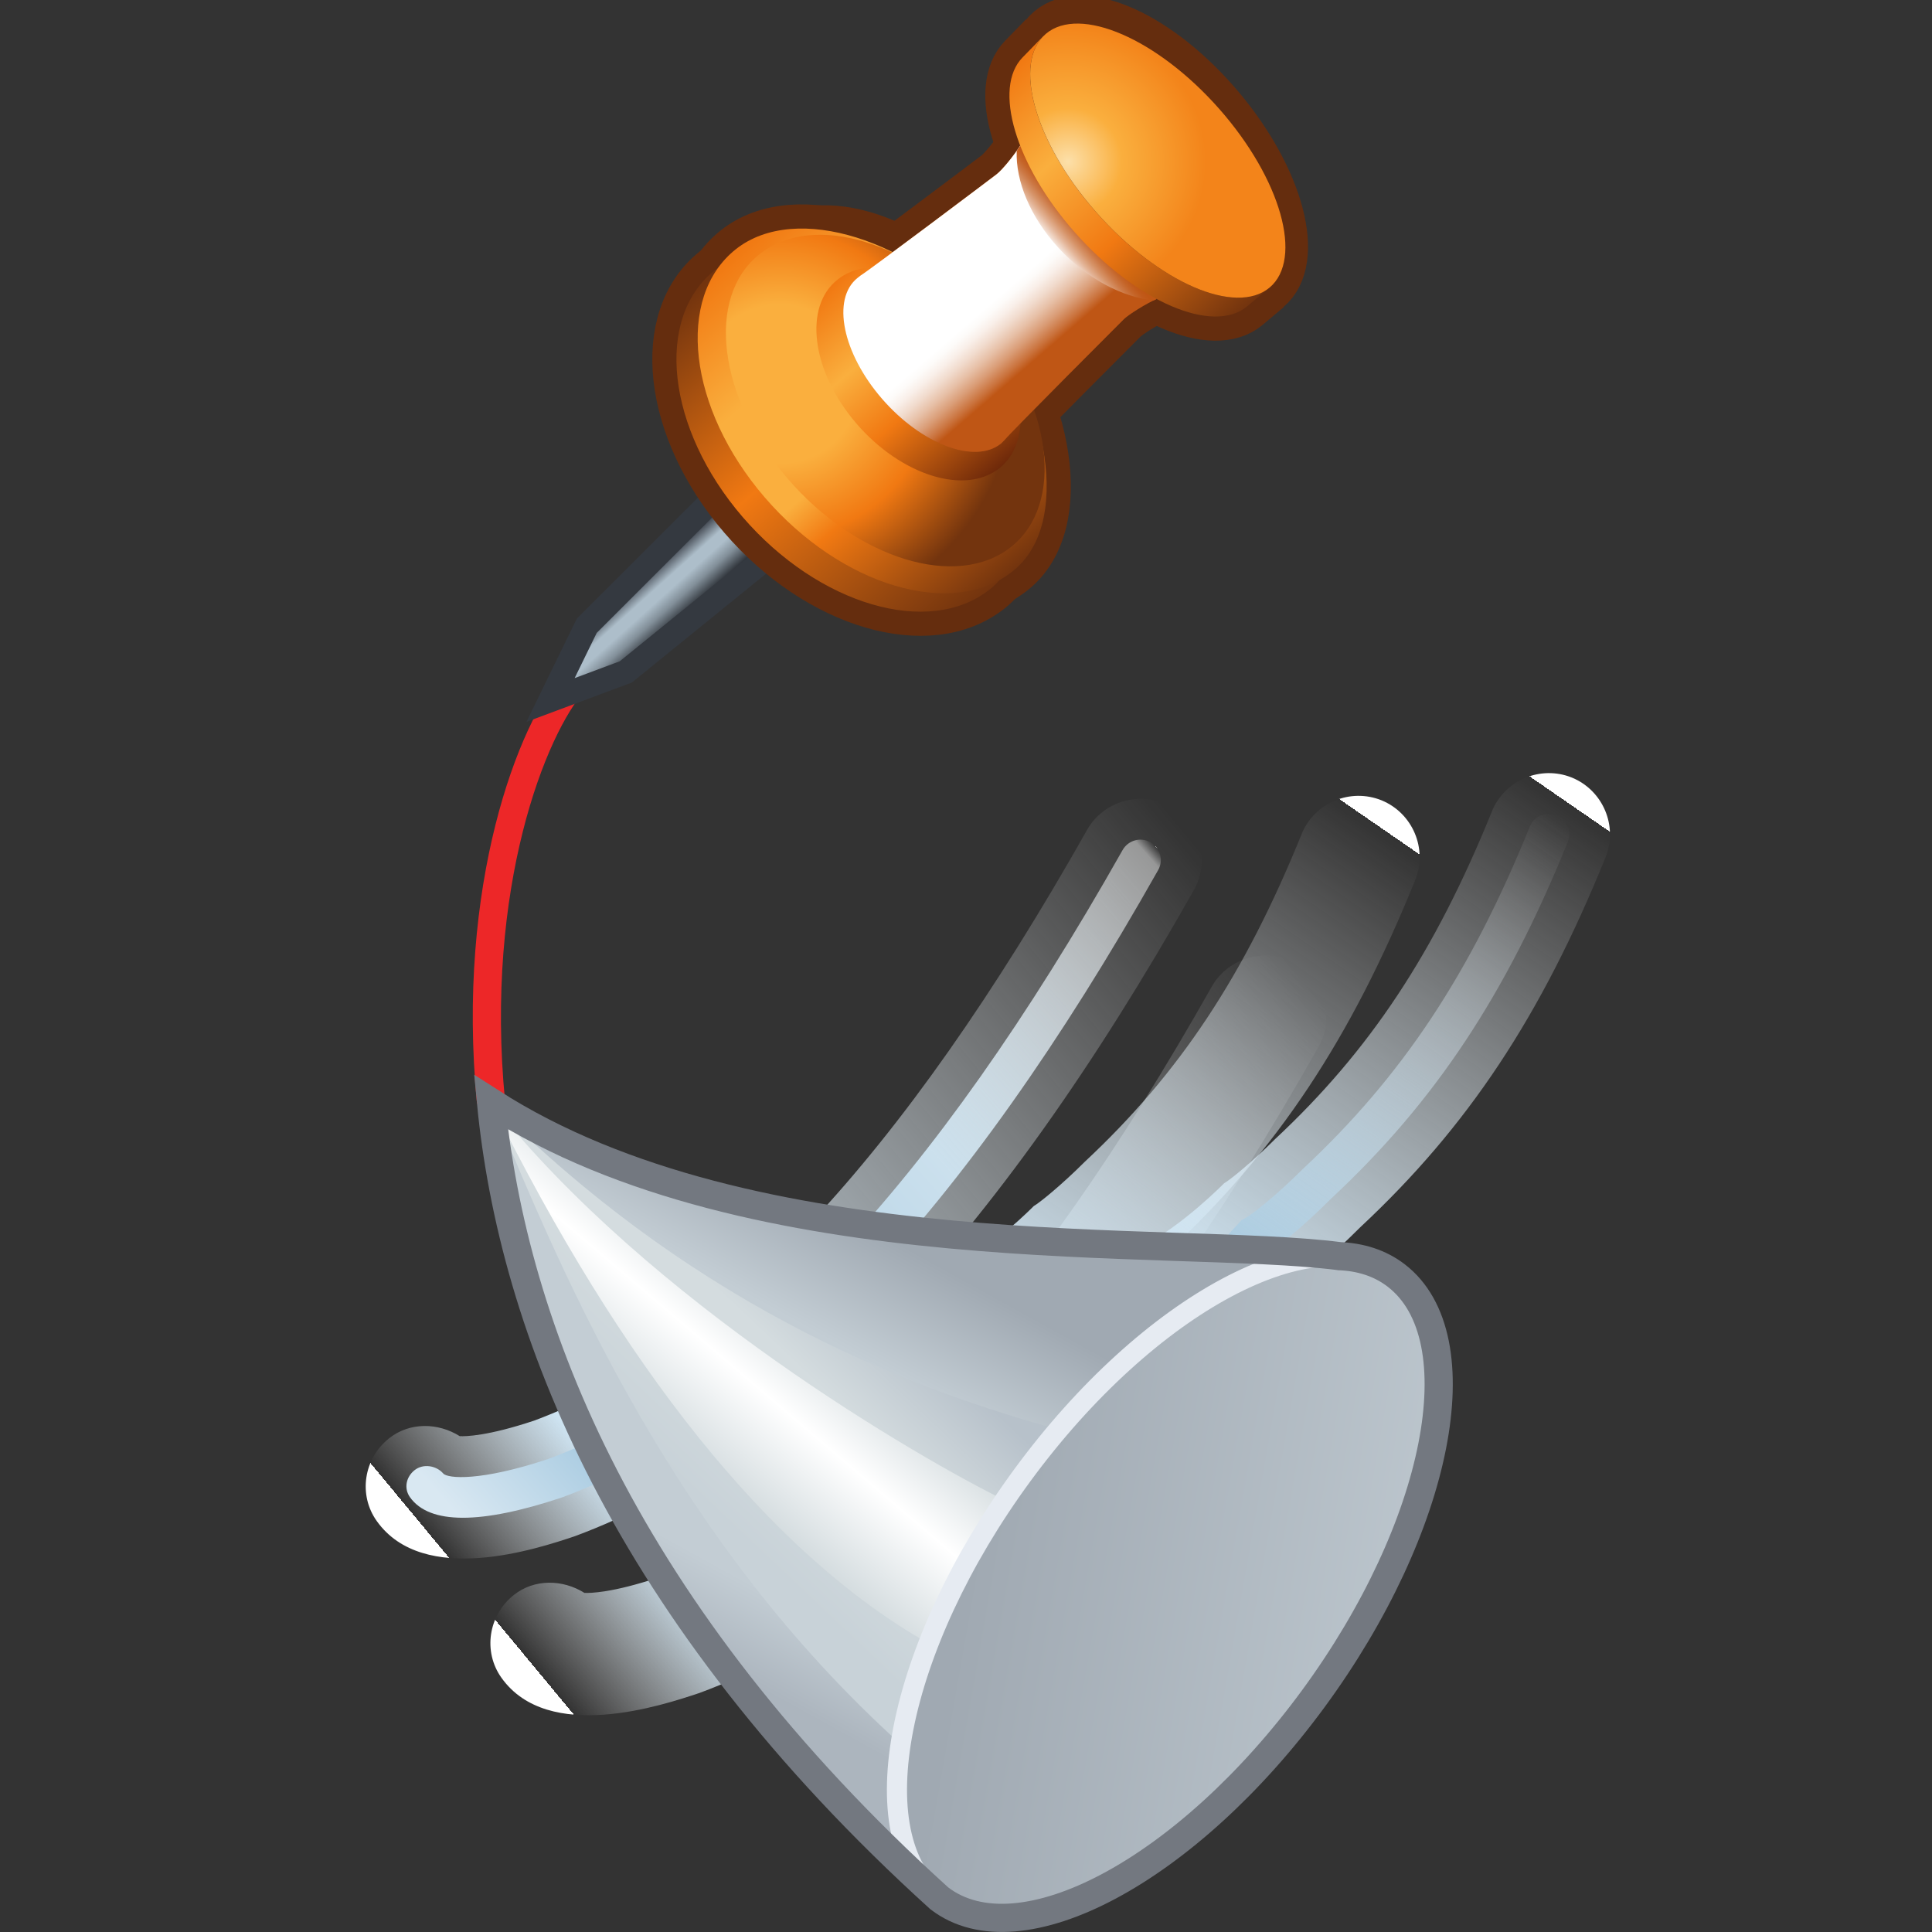 <?xml version="1.0" encoding="UTF-8" standalone="no"?>
<!-- Created with Inkscape (http://www.inkscape.org/) -->
<svg
   xmlns:i="http://ns.adobe.com/AdobeIllustrator/10.0/"
   xmlns:a="http://ns.adobe.com/AdobeSVGViewerExtensions/3.0/"
   xmlns:dc="http://purl.org/dc/elements/1.1/"
   xmlns:cc="http://web.resource.org/cc/"
   xmlns:rdf="http://www.w3.org/1999/02/22-rdf-syntax-ns#"
   xmlns:svg="http://www.w3.org/2000/svg"
   xmlns="http://www.w3.org/2000/svg"
   xmlns:xlink="http://www.w3.org/1999/xlink"
   xmlns:sodipodi="http://sodipodi.sourceforge.net/DTD/sodipodi-0.dtd"
   xmlns:inkscape="http://www.inkscape.org/namespaces/inkscape"
   width="48px"
   height="48px"
   id="svg8247"
   sodipodi:version="0.32"
   inkscape:version="0.45.1"
   sodipodi:docbase="C:\dev\src\houdini\support\icons\DOP"
   sodipodi:docname="rbdpinconstraint.svg"
   inkscape:output_extension="org.inkscape.output.svg.inkscape">
  <rect width="100%" height="100%" fill="#333333" stroke="none"/>
  <defs
     id="defs8249">
    <linearGradient
       y2="212.129"
       x2="36.023"
       y1="224.166"
       x1="27.577"
       gradientUnits="userSpaceOnUse"
       id="XMLID_119_">
      <stop
         id="stop6200"
         style="stop-color:#A0C6DE"
         offset="0" />
      <stop
         id="stop6202"
         style="stop-color:#ffffff;stop-opacity:0;"
         offset="1" />
      <a:midPointStop
         style="stop-color:#A0C6DE"
         offset="0" />
      <a:midPointStop
         style="stop-color:#A0C6DE"
         offset="0.5" />
      <a:midPointStop
         style="stop-color:#FFFFFF"
         offset="1" />
    </linearGradient>
    <linearGradient
       y2="211.616"
       x2="35.937"
       y1="223.883"
       x1="27.481"
       gradientUnits="userSpaceOnUse"
       id="XMLID_118_">
      <stop
         id="stop6189"
         style="stop-color:#CEE4F2"
         offset="0" />
      <stop
         id="stop6195"
         style="stop-color:#ffffff;stop-opacity:0;"
         offset="1" />
      <a:midPointStop
         style="stop-color:#CEE4F2"
         offset="0" />
      <a:midPointStop
         style="stop-color:#CEE4F2"
         offset="0.418" />
      <a:midPointStop
         style="stop-color:#FFFFFF"
         offset="1" />
    </linearGradient>
    <linearGradient
       y2="212.172"
       x2="31.279"
       y1="224.44"
       x1="22.823"
       gradientUnits="userSpaceOnUse"
       id="XMLID_117_">
      <stop
         id="stop6178"
         style="stop-color:#CEE4F2"
         offset="0" />
      <stop
         id="stop6184"
         style="stop-color:#ffffff;stop-opacity:0;"
         offset="1" />
      <a:midPointStop
         style="stop-color:#CEE4F2"
         offset="0" />
      <a:midPointStop
         style="stop-color:#CEE4F2"
         offset="0.418" />
      <a:midPointStop
         style="stop-color:#FFFFFF"
         offset="1" />
    </linearGradient>
    <linearGradient
       y2="213.778"
       x2="26.854"
       y1="229.807"
       x1="8.739"
       gradientUnits="userSpaceOnUse"
       id="XMLID_116_">
      <stop
         id="stop6161"
         style="stop-color:#D9E8F2"
         offset="0.022" />
      <stop
         id="stop6163"
         style="stop-color:#A0C6DE"
         offset="0.197" />
      <stop
         id="stop6165"
         style="stop-color:#ACCDE2"
         offset="0.35" />
      <stop
         id="stop6167"
         style="stop-color:#CBE0ED"
         offset="0.625" />
      <stop
         id="stop6169"
         style="stop-color:#fdfefe;stop-opacity:0.469;"
         offset="0.988" />
      <stop
         id="stop6171"
         style="stop-color:#ffffff;stop-opacity:0;"
         offset="1" />
      <a:midPointStop
         style="stop-color:#D9E8F2"
         offset="0.022" />
      <a:midPointStop
         style="stop-color:#D9E8F2"
         offset="0.5" />
      <a:midPointStop
         style="stop-color:#A0C6DE"
         offset="0.197" />
      <a:midPointStop
         style="stop-color:#A0C6DE"
         offset="0.578" />
      <a:midPointStop
         style="stop-color:#FFFFFF"
         offset="1" />
    </linearGradient>
    <linearGradient
       y2="233.465"
       x2="11.254"
       y1="217.268"
       x1="30.777"
       gradientUnits="userSpaceOnUse"
       id="XMLID_115_">
      <stop
         id="stop6152"
         style="stop-color:#ffffff;stop-opacity:0;"
         offset="0.006" />
      <stop
         id="stop6154"
         style="stop-color:#CEE4F2"
         offset="0.832" />
      <stop
         id="stop6156"
         style="stop-color:#ffffff;stop-opacity:0;"
         offset="1" />
      <a:midPointStop
         style="stop-color:#FFFFFF"
         offset="0.006" />
      <a:midPointStop
         style="stop-color:#FFFFFF"
         offset="0.5" />
      <a:midPointStop
         style="stop-color:#CEE4F2"
         offset="0.832" />
      <a:midPointStop
         style="stop-color:#CEE4F2"
         offset="0.5" />
      <a:midPointStop
         style="stop-color:#FFFFFF"
         offset="1" />
    </linearGradient>
    <linearGradient
       y2="229.63"
       x2="8.203"
       y1="213.433"
       x1="27.726"
       gradientUnits="userSpaceOnUse"
       id="XMLID_114_">
      <stop
         id="stop6143"
         style="stop-color:#ffffff;stop-opacity:0;"
         offset="0.006" />
      <stop
         id="stop6145"
         style="stop-color:#CEE4F2"
         offset="0.832" />
      <stop
         id="stop6147"
         style="stop-color:#ffffff;stop-opacity:0;"
         offset="1" />
      <a:midPointStop
         style="stop-color:#FFFFFF"
         offset="0.006" />
      <a:midPointStop
         style="stop-color:#FFFFFF"
         offset="0.5" />
      <a:midPointStop
         style="stop-color:#CEE4F2"
         offset="0.832" />
      <a:midPointStop
         style="stop-color:#CEE4F2"
         offset="0.5" />
      <a:midPointStop
         style="stop-color:#FFFFFF"
         offset="1" />
    </linearGradient>
    <radialGradient
       gradientUnits="userSpaceOnUse"
       gradientTransform="translate(104.198,0)"
       fy="195.997"
       fx="-80.391"
       r="3.379"
       cy="195.997"
       cx="-80.391"
       id="XMLID_129_">
      <stop
         id="stop6348"
         style="stop-color:#FCDFA8"
         offset="0.006" />
      <stop
         id="stop6350"
         style="stop-color:#FAAF3E"
         offset="0.388" />
      <stop
         id="stop6352"
         style="stop-color:#F3841A"
         offset="1" />
      <a:midPointStop
         style="stop-color:#FCDFA8"
         offset="0.006" />
      <a:midPointStop
         style="stop-color:#FCDFA8"
         offset="0.5" />
      <a:midPointStop
         style="stop-color:#FAAF3E"
         offset="0.388" />
      <a:midPointStop
         style="stop-color:#FAAF3E"
         offset="0.5" />
      <a:midPointStop
         style="stop-color:#F3841A"
         offset="1" />
    </radialGradient>
    <linearGradient
       gradientTransform="translate(104.198,0)"
       y2="199.923"
       x2="-76.426"
       y1="193.838"
       x1="-81.97"
       gradientUnits="userSpaceOnUse"
       id="XMLID_128_">
      <stop
         id="stop6337"
         style="stop-color:#F17912"
         offset="0.006" />
      <stop
         id="stop6339"
         style="stop-color:#FAAF3E"
         offset="0.292" />
      <stop
         id="stop6341"
         style="stop-color:#F17912"
         offset="0.59" />
      <stop
         id="stop6343"
         style="stop-color:#73340E"
         offset="1" />
      <a:midPointStop
         style="stop-color:#F17912"
         offset="0.006" />
      <a:midPointStop
         style="stop-color:#F17912"
         offset="0.5" />
      <a:midPointStop
         style="stop-color:#FAAF3E"
         offset="0.292" />
      <a:midPointStop
         style="stop-color:#FAAF3E"
         offset="0.5" />
      <a:midPointStop
         style="stop-color:#F17912"
         offset="0.59" />
      <a:midPointStop
         style="stop-color:#F17912"
         offset="0.5" />
      <a:midPointStop
         style="stop-color:#73340E"
         offset="1" />
    </linearGradient>
    <linearGradient
       gradientTransform="translate(104.198,0)"
       y2="197.516"
       x2="-79.931"
       y1="198.169"
       x1="-80.706"
       gradientUnits="userSpaceOnUse"
       id="XMLID_127_">
      <stop
         id="stop6318"
         style="stop-color:#FFFFFF"
         offset="0.006" />
      <stop
         id="stop6320"
         style="stop-color:#F2DDD0"
         offset="0.132" />
      <stop
         id="stop6322"
         style="stop-color:#E3B497"
         offset="0.302" />
      <stop
         id="stop6324"
         style="stop-color:#D69368"
         offset="0.468" />
      <stop
         id="stop6326"
         style="stop-color:#CC7844"
         offset="0.624" />
      <stop
         id="stop6328"
         style="stop-color:#C56529"
         offset="0.769" />
      <stop
         id="stop6330"
         style="stop-color:#C15A1A"
         offset="0.898" />
      <stop
         id="stop6332"
         style="stop-color:#BF5614"
         offset="1" />
      <a:midPointStop
         style="stop-color:#FFFFFF"
         offset="0.006" />
      <a:midPointStop
         style="stop-color:#FFFFFF"
         offset="0.345" />
      <a:midPointStop
         style="stop-color:#BF5614"
         offset="1" />
    </linearGradient>
    <linearGradient
       gradientTransform="translate(104.198,0)"
       y2="200.925"
       x2="-81.284"
       y1="197.85"
       x1="-83.942"
       gradientUnits="userSpaceOnUse"
       id="XMLID_126_">
      <stop
         id="stop6297"
         style="stop-color:#FFFFFF"
         offset="0.006" />
      <stop
         id="stop6299"
         style="stop-color:#FFFFFF"
         offset="0.567" />
      <stop
         id="stop6301"
         style="stop-color:#FDFBF9"
         offset="0.611" />
      <stop
         id="stop6303"
         style="stop-color:#F9EFE9"
         offset="0.667" />
      <stop
         id="stop6305"
         style="stop-color:#F1DBCD"
         offset="0.732" />
      <stop
         id="stop6307"
         style="stop-color:#E7C0A7"
         offset="0.802" />
      <stop
         id="stop6309"
         style="stop-color:#DA9D77"
         offset="0.876" />
      <stop
         id="stop6311"
         style="stop-color:#CA723C"
         offset="0.954" />
      <stop
         id="stop6313"
         style="stop-color:#BF5615"
         offset="1" />
      <a:midPointStop
         style="stop-color:#FFFFFF"
         offset="0.006" />
      <a:midPointStop
         style="stop-color:#FFFFFF"
         offset="0.345" />
      <a:midPointStop
         style="stop-color:#FFFFFF"
         offset="0.567" />
      <a:midPointStop
         style="stop-color:#FFFFFF"
         offset="0.649" />
      <a:midPointStop
         style="stop-color:#BF5615"
         offset="1" />
    </linearGradient>
    <linearGradient
       gradientTransform="translate(104.198,0)"
       y2="201.44"
       x2="-80.827"
       y1="197.894"
       x1="-83.942"
       gradientUnits="userSpaceOnUse"
       id="XMLID_125_">
      <stop
         id="stop6282"
         style="stop-color:#F17912"
         offset="0.006" />
      <stop
         id="stop6284"
         style="stop-color:#F27E16"
         offset="0.023" />
      <stop
         id="stop6286"
         style="stop-color:#F78D22"
         offset="0.098" />
      <stop
         id="stop6288"
         style="stop-color:#F99326"
         offset="0.157" />
      <stop
         id="stop6290"
         style="stop-color:#C46317"
         offset="0.674" />
      <stop
         id="stop6292"
         style="stop-color:#994511"
         offset="1" />
      <a:midPointStop
         style="stop-color:#F17912"
         offset="0.006" />
      <a:midPointStop
         style="stop-color:#F17912"
         offset="0.345" />
      <a:midPointStop
         style="stop-color:#F99326"
         offset="0.157" />
      <a:midPointStop
         style="stop-color:#F99326"
         offset="0.5" />
      <a:midPointStop
         style="stop-color:#C46317"
         offset="0.674" />
      <a:midPointStop
         style="stop-color:#C46317"
         offset="0.5" />
      <a:midPointStop
         style="stop-color:#994511"
         offset="1" />
    </linearGradient>
    <linearGradient
       gradientTransform="translate(104.198,0)"
       y2="203.501"
       x2="-82.069"
       y1="198.883"
       x1="-86.032"
       gradientUnits="userSpaceOnUse"
       id="XMLID_124_">
      <stop
         id="stop6271"
         style="stop-color:#F17912"
         offset="0.006" />
      <stop
         id="stop6273"
         style="stop-color:#FAAF3E"
         offset="0.315" />
      <stop
         id="stop6275"
         style="stop-color:#F17912"
         offset="0.59" />
      <stop
         id="stop6277"
         style="stop-color:#6E290A"
         offset="1" />
      <a:midPointStop
         style="stop-color:#F17912"
         offset="0.006" />
      <a:midPointStop
         style="stop-color:#F17912"
         offset="0.5" />
      <a:midPointStop
         style="stop-color:#FAAF3E"
         offset="0.315" />
      <a:midPointStop
         style="stop-color:#FAAF3E"
         offset="0.5" />
      <a:midPointStop
         style="stop-color:#F17912"
         offset="0.59" />
      <a:midPointStop
         style="stop-color:#F17912"
         offset="0.5" />
      <a:midPointStop
         style="stop-color:#6E290A"
         offset="1" />
    </linearGradient>
    <radialGradient
       gradientUnits="userSpaceOnUse"
       gradientTransform="translate(104.198,0)"
       fy="201.439"
       fx="-87.444"
       r="5.756"
       cy="201.439"
       cx="-87.444"
       id="XMLID_123_">
      <stop
         id="stop6260"
         style="stop-color:#FAAF3E"
         offset="0.006" />
      <stop
         id="stop6262"
         style="stop-color:#FAAF3E"
         offset="0.337" />
      <stop
         id="stop6264"
         style="stop-color:#F17912"
         offset="0.652" />
      <stop
         id="stop6266"
         style="stop-color:#73340E"
         offset="1" />
      <a:midPointStop
         style="stop-color:#FAAF3E"
         offset="0.006" />
      <a:midPointStop
         style="stop-color:#FAAF3E"
         offset="0.5" />
      <a:midPointStop
         style="stop-color:#FAAF3E"
         offset="0.337" />
      <a:midPointStop
         style="stop-color:#FAAF3E"
         offset="0.5" />
      <a:midPointStop
         style="stop-color:#F17912"
         offset="0.652" />
      <a:midPointStop
         style="stop-color:#F17912"
         offset="0.5" />
      <a:midPointStop
         style="stop-color:#73340E"
         offset="1" />
    </radialGradient>
    <linearGradient
       gradientTransform="translate(104.198,0)"
       y2="206.023"
       x2="-81.743"
       y1="198.141"
       x1="-88.525"
       gradientUnits="userSpaceOnUse"
       id="XMLID_122_">
      <stop
         id="stop6247"
         style="stop-color:#F17912"
         offset="0.006" />
      <stop
         id="stop6249"
         style="stop-color:#FAAF3E"
         offset="0.292" />
      <stop
         id="stop6251"
         style="stop-color:#FAAF3E"
         offset="0.545" />
      <stop
         id="stop6253"
         style="stop-color:#F17912"
         offset="0.652" />
      <stop
         id="stop6255"
         style="stop-color:#73340E"
         offset="1" />
      <a:midPointStop
         style="stop-color:#F17912"
         offset="0.006" />
      <a:midPointStop
         style="stop-color:#F17912"
         offset="0.5" />
      <a:midPointStop
         style="stop-color:#FAAF3E"
         offset="0.292" />
      <a:midPointStop
         style="stop-color:#FAAF3E"
         offset="0.5" />
      <a:midPointStop
         style="stop-color:#FAAF3E"
         offset="0.545" />
      <a:midPointStop
         style="stop-color:#FAAF3E"
         offset="0.5" />
      <a:midPointStop
         style="stop-color:#F17912"
         offset="0.652" />
      <a:midPointStop
         style="stop-color:#F17912"
         offset="0.5" />
      <a:midPointStop
         style="stop-color:#73340E"
         offset="1" />
    </linearGradient>
    <linearGradient
       gradientTransform="translate(104.198,0)"
       y2="206.471"
       x2="-82.307"
       y1="198.653"
       x1="-89.038"
       gradientUnits="userSpaceOnUse"
       id="XMLID_121_">
      <stop
         id="stop6238"
         style="stop-color:#73340E"
         offset="0.006" />
      <stop
         id="stop6240"
         style="stop-color:#F17912"
         offset="0.461" />
      <stop
         id="stop6242"
         style="stop-color:#73340E"
         offset="1" />
      <a:midPointStop
         style="stop-color:#73340E"
         offset="0.006" />
      <a:midPointStop
         style="stop-color:#73340E"
         offset="0.5" />
      <a:midPointStop
         style="stop-color:#F17912"
         offset="0.461" />
      <a:midPointStop
         style="stop-color:#F17912"
         offset="0.5" />
      <a:midPointStop
         style="stop-color:#73340E"
         offset="1" />
    </linearGradient>
    <linearGradient
       gradientTransform="translate(104.198,0)"
       y2="207.221"
       x2="-89.894"
       y1="206.2"
       x1="-90.812"
       gradientUnits="userSpaceOnUse"
       id="XMLID_120_">
      <stop
         id="stop6213"
         style="stop-color:#3E434C"
         offset="0.006" />
      <stop
         id="stop6215"
         style="stop-color:#ADBECA"
         offset="0.298" />
      <stop
         id="stop6217"
         style="stop-color:#ADBECA"
         offset="0.477" />
      <stop
         id="stop6219"
         style="stop-color:#828F99"
         offset="0.702" />
      <stop
         id="stop6221"
         style="stop-color:#292D33"
         offset="1" />
      <a:midPointStop
         style="stop-color:#3E434C"
         offset="0.006" />
      <a:midPointStop
         style="stop-color:#3E434C"
         offset="0.5" />
      <a:midPointStop
         style="stop-color:#ADBECA"
         offset="0.298" />
      <a:midPointStop
         style="stop-color:#ADBECA"
         offset="0.5" />
      <a:midPointStop
         style="stop-color:#ADBECA"
         offset="0.477" />
      <a:midPointStop
         style="stop-color:#ADBECA"
         offset="0.5" />
      <a:midPointStop
         style="stop-color:#828F99"
         offset="0.702" />
      <a:midPointStop
         style="stop-color:#828F99"
         offset="0.5" />
      <a:midPointStop
         style="stop-color:#292D33"
         offset="1" />
    </linearGradient>
    <linearGradient
       y2="222.257"
       x2="19.276"
       y1="232.114"
       x1="13.829"
       gradientUnits="userSpaceOnUse"
       id="XMLID_130_"
       gradientTransform="matrix(1.015,0,0,1.015,2.37,-194.921)">
      <stop
         id="stop6357"
         style="stop-color:#ACB5BE"
         offset="0.006" />
      <stop
         id="stop6359"
         style="stop-color:#C3CDD4"
         offset="0.197" />
      <stop
         id="stop6361"
         style="stop-color:#C3CDD4"
         offset="0.742" />
      <stop
         id="stop6363"
         style="stop-color:#A0A9B2"
         offset="1" />
      <a:midPointStop
         style="stop-color:#ACB5BE"
         offset="0.006" />
      <a:midPointStop
         style="stop-color:#ACB5BE"
         offset="0.5" />
      <a:midPointStop
         style="stop-color:#C3CDD4"
         offset="0.197" />
      <a:midPointStop
         style="stop-color:#C3CDD4"
         offset="0.5" />
      <a:midPointStop
         style="stop-color:#C3CDD4"
         offset="0.742" />
      <a:midPointStop
         style="stop-color:#C3CDD4"
         offset="0.5" />
      <a:midPointStop
         style="stop-color:#A0A9B2"
         offset="1" />
    </linearGradient>
    <linearGradient
       y2="223.023"
       x2="18.283"
       y1="227.773"
       x1="13.783"
       gradientUnits="userSpaceOnUse"
       id="XMLID_131_"
       gradientTransform="matrix(1.015,0,0,1.015,2.37,-194.921)">
      <stop
         id="stop6368"
         style="stop-color:#C8D2D8"
         offset="0" />
      <stop
         id="stop6370"
         style="stop-color:#D4DCDF"
         offset="0.421" />
      <stop
         id="stop6372"
         style="stop-color:#D4DCDF"
         offset="0.612" />
      <stop
         id="stop6374"
         style="stop-color:#B7C1CA"
         offset="1" />
      <a:midPointStop
         style="stop-color:#C8D2D8"
         offset="0" />
      <a:midPointStop
         style="stop-color:#C8D2D8"
         offset="0.5" />
      <a:midPointStop
         style="stop-color:#D4DCDF"
         offset="0.421" />
      <a:midPointStop
         style="stop-color:#D4DCDF"
         offset="0.5" />
      <a:midPointStop
         style="stop-color:#D4DCDF"
         offset="0.612" />
      <a:midPointStop
         style="stop-color:#D4DCDF"
         offset="0.5" />
      <a:midPointStop
         style="stop-color:#B7C1CA"
         offset="1" />
    </linearGradient>
    <linearGradient
       y2="223.65"
       x2="16.677"
       y1="227.025"
       x1="13.802"
       gradientUnits="userSpaceOnUse"
       id="XMLID_132_"
       gradientTransform="matrix(1.015,0,0,1.015,2.37,-194.921)">
      <stop
         id="stop6379"
         style="stop-color:#D4DCDF"
         offset="0" />
      <stop
         id="stop6381"
         style="stop-color:#FFFFFF"
         offset="0.528" />
      <stop
         id="stop6383"
         style="stop-color:#D4DCDF"
         offset="1" />
      <a:midPointStop
         style="stop-color:#D4DCDF"
         offset="0" />
      <a:midPointStop
         style="stop-color:#D4DCDF"
         offset="0.5" />
      <a:midPointStop
         style="stop-color:#FFFFFF"
         offset="0.528" />
      <a:midPointStop
         style="stop-color:#FFFFFF"
         offset="0.5" />
      <a:midPointStop
         style="stop-color:#D4DCDF"
         offset="1" />
    </linearGradient>
    <linearGradient
       y2="229.982"
       x2="21.48"
       y1="232.355"
       x1="35.002"
       gradientUnits="userSpaceOnUse"
       id="XMLID_133_"
       gradientTransform="matrix(1.015,0,0,1.015,2.37,-194.921)">
      <stop
         id="stop6388"
         style="stop-color:#C3CDD4"
         offset="0" />
      <stop
         id="stop6390"
         style="stop-color:#A0A9B2"
         offset="1" />
      <a:midPointStop
         style="stop-color:#C3CDD4"
         offset="0" />
      <a:midPointStop
         style="stop-color:#C3CDD4"
         offset="0.5" />
      <a:midPointStop
         style="stop-color:#A0A9B2"
         offset="1" />
    </linearGradient>
    <linearGradient
       inkscape:collect="always"
       xlink:href="#XMLID_117_"
       id="linearGradient55219"
       gradientUnits="userSpaceOnUse"
       x1="22.823"
       y1="224.44"
       x2="31.279"
       y2="212.172" />
    <linearGradient
       inkscape:collect="always"
       xlink:href="#XMLID_118_"
       id="linearGradient55221"
       gradientUnits="userSpaceOnUse"
       x1="27.481"
       y1="223.883"
       x2="35.937"
       y2="211.616" />
    <linearGradient
       inkscape:collect="always"
       xlink:href="#XMLID_119_"
       id="linearGradient55223"
       gradientUnits="userSpaceOnUse"
       x1="27.577"
       y1="224.166"
       x2="36.023"
       y2="212.129" />
    <linearGradient
       y2="212.172"
       x2="31.279"
       y1="224.44"
       x1="22.823"
       gradientUnits="userSpaceOnUse"
       id="linearGradient8397">
      <stop
         id="stop8399"
         style="stop-color:#CEE4F2"
         offset="0" />
      <stop
         id="stop8401"
         style="stop-color:#D7E9F4"
         offset="0.139" />
      <stop
         id="stop8403"
         style="stop-color:#F4F9FC"
         offset="0.688" />
      <stop
         id="stop8405"
         style="stop-color:#FFFFFF"
         offset="1" />
      <a:midPointStop
         style="stop-color:#CEE4F2"
         offset="0" />
      <a:midPointStop
         style="stop-color:#CEE4F2"
         offset="0.418" />
      <a:midPointStop
         style="stop-color:#FFFFFF"
         offset="1" />
    </linearGradient>
    <linearGradient
       y2="211.616"
       x2="35.937"
       y1="223.883"
       x1="27.481"
       gradientUnits="userSpaceOnUse"
       id="linearGradient8408">
      <stop
         id="stop8410"
         style="stop-color:#CEE4F2"
         offset="0" />
      <stop
         id="stop8412"
         style="stop-color:#D7E9F4"
         offset="0.139" />
      <stop
         id="stop8414"
         style="stop-color:#F4F9FC"
         offset="0.688" />
      <stop
         id="stop8416"
         style="stop-color:#FFFFFF"
         offset="1" />
      <a:midPointStop
         style="stop-color:#CEE4F2"
         offset="0" />
      <a:midPointStop
         style="stop-color:#CEE4F2"
         offset="0.418" />
      <a:midPointStop
         style="stop-color:#FFFFFF"
         offset="1" />
    </linearGradient>
    <linearGradient
       y2="212.129"
       x2="36.023"
       y1="224.166"
       x1="27.577"
       gradientUnits="userSpaceOnUse"
       id="linearGradient8419">
      <stop
         id="stop8421"
         style="stop-color:#A0C6DE"
         offset="0" />
      <stop
         id="stop8423"
         style="stop-color:#FFFFFF"
         offset="1" />
      <a:midPointStop
         style="stop-color:#A0C6DE"
         offset="0" />
      <a:midPointStop
         style="stop-color:#A0C6DE"
         offset="0.5" />
      <a:midPointStop
         style="stop-color:#FFFFFF"
         offset="1" />
    </linearGradient>
    <linearGradient
       inkscape:collect="always"
       xlink:href="#XMLID_119_"
       id="linearGradient55239"
       gradientUnits="userSpaceOnUse"
       x1="27.577"
       y1="224.166"
       x2="36.023"
       y2="212.129"
       gradientTransform="matrix(1.015,0,0,1.015,2.37,-194.921)" />
    <linearGradient
       inkscape:collect="always"
       xlink:href="#XMLID_118_"
       id="linearGradient55242"
       gradientUnits="userSpaceOnUse"
       x1="27.481"
       y1="223.883"
       x2="35.937"
       y2="211.616"
       gradientTransform="matrix(1.015,0,0,1.015,2.37,-194.921)" />
    <linearGradient
       inkscape:collect="always"
       xlink:href="#XMLID_117_"
       id="linearGradient55245"
       gradientUnits="userSpaceOnUse"
       x1="22.823"
       y1="224.44"
       x2="31.279"
       y2="212.172"
       gradientTransform="matrix(1.015,0,0,1.015,2.37,-194.921)" />
    <linearGradient
       inkscape:collect="always"
       xlink:href="#XMLID_114_"
       id="linearGradient55247"
       gradientUnits="userSpaceOnUse"
       x1="27.726"
       y1="213.433"
       x2="8.203"
       y2="229.63" />
    <linearGradient
       inkscape:collect="always"
       xlink:href="#XMLID_115_"
       id="linearGradient55249"
       gradientUnits="userSpaceOnUse"
       x1="30.777"
       y1="217.268"
       x2="11.254"
       y2="233.465" />
    <linearGradient
       inkscape:collect="always"
       xlink:href="#XMLID_116_"
       id="linearGradient55251"
       gradientUnits="userSpaceOnUse"
       x1="8.739"
       y1="229.807"
       x2="26.854"
       y2="213.778" />
    <linearGradient
       y2="229.63"
       x2="8.203"
       y1="213.433"
       x1="27.726"
       gradientUnits="userSpaceOnUse"
       id="linearGradient8363">
      <stop
         id="stop8365"
         style="stop-color:#FFFFFF"
         offset="0.006" />
      <stop
         id="stop8367"
         style="stop-color:#CEE4F2"
         offset="0.832" />
      <stop
         id="stop8369"
         style="stop-color:#FFFFFF"
         offset="1" />
      <a:midPointStop
         style="stop-color:#FFFFFF"
         offset="0.006" />
      <a:midPointStop
         style="stop-color:#FFFFFF"
         offset="0.5" />
      <a:midPointStop
         style="stop-color:#CEE4F2"
         offset="0.832" />
      <a:midPointStop
         style="stop-color:#CEE4F2"
         offset="0.5" />
      <a:midPointStop
         style="stop-color:#FFFFFF"
         offset="1" />
    </linearGradient>
    <linearGradient
       y2="233.465"
       x2="11.254"
       y1="217.268"
       x1="30.777"
       gradientUnits="userSpaceOnUse"
       id="linearGradient8372">
      <stop
         id="stop8374"
         style="stop-color:#FFFFFF"
         offset="0.006" />
      <stop
         id="stop8376"
         style="stop-color:#CEE4F2"
         offset="0.832" />
      <stop
         id="stop8378"
         style="stop-color:#FFFFFF"
         offset="1" />
      <a:midPointStop
         style="stop-color:#FFFFFF"
         offset="0.006" />
      <a:midPointStop
         style="stop-color:#FFFFFF"
         offset="0.5" />
      <a:midPointStop
         style="stop-color:#CEE4F2"
         offset="0.832" />
      <a:midPointStop
         style="stop-color:#CEE4F2"
         offset="0.5" />
      <a:midPointStop
         style="stop-color:#FFFFFF"
         offset="1" />
    </linearGradient>
    <linearGradient
       y2="213.778"
       x2="26.854"
       y1="229.807"
       x1="8.739"
       gradientUnits="userSpaceOnUse"
       id="linearGradient8381">
      <stop
         id="stop8383"
         style="stop-color:#D9E8F2"
         offset="0.022" />
      <stop
         id="stop8385"
         style="stop-color:#A0C6DE"
         offset="0.197" />
      <stop
         id="stop8387"
         style="stop-color:#ACCDE2"
         offset="0.35" />
      <stop
         id="stop8389"
         style="stop-color:#CBE0ED"
         offset="0.625" />
      <stop
         id="stop8391"
         style="stop-color:#FDFEFE"
         offset="0.988" />
      <stop
         id="stop8393"
         style="stop-color:#FFFFFF"
         offset="1" />
      <a:midPointStop
         style="stop-color:#D9E8F2"
         offset="0.022" />
      <a:midPointStop
         style="stop-color:#D9E8F2"
         offset="0.5" />
      <a:midPointStop
         style="stop-color:#A0C6DE"
         offset="0.197" />
      <a:midPointStop
         style="stop-color:#A0C6DE"
         offset="0.578" />
      <a:midPointStop
         style="stop-color:#FFFFFF"
         offset="1" />
    </linearGradient>
    <linearGradient
       inkscape:collect="always"
       xlink:href="#XMLID_116_"
       id="linearGradient55269"
       gradientUnits="userSpaceOnUse"
       x1="8.739"
       y1="229.807"
       x2="26.854"
       y2="213.778"
       gradientTransform="matrix(1.015,0,0,1.015,2.37,-194.921)" />
    <linearGradient
       inkscape:collect="always"
       xlink:href="#XMLID_115_"
       id="linearGradient55272"
       gradientUnits="userSpaceOnUse"
       x1="30.777"
       y1="217.268"
       x2="11.254"
       y2="233.465"
       gradientTransform="matrix(1.015,0,0,1.015,2.37,-194.921)" />
    <linearGradient
       inkscape:collect="always"
       xlink:href="#XMLID_114_"
       id="linearGradient55275"
       gradientUnits="userSpaceOnUse"
       x1="27.726"
       y1="213.433"
       x2="8.203"
       y2="229.63"
       gradientTransform="matrix(1.015,0,0,1.015,2.37,-194.921)" />
  </defs>
  <sodipodi:namedview
     id="base"
     pagecolor="#ffffff"
     bordercolor="#666666"
     borderopacity="1.0"
     inkscape:pageopacity="0.0"
     inkscape:pageshadow="2"
     inkscape:zoom="14"
     inkscape:cx="24"
     inkscape:cy="24"
     inkscape:current-layer="layer1"
     showgrid="true"
     inkscape:grid-bbox="true"
     inkscape:document-units="px"
     inkscape:window-width="1337"
     inkscape:window-height="1074"
     inkscape:window-x="293"
     inkscape:window-y="6" />
  <g
     id="layer1"
     inkscape:label="Layer 1"
     inkscape:groupmode="layer">
    <path
       style="fill:url(#linearGradient55275)"
       id="path6149"
       d="M 27.009,20.616 L 27.007,20.621 C 22.406,28.771 17.913,33.571 13.27,35.295 C 12.112,35.681 11.566,35.688 11.422,35.681 C 10.884,35.344 10.18,35.328 9.67,35.732 C 9.032,36.237 8.897,37.142 9.362,37.792 C 10.524,39.421 13.352,38.478 14.281,38.167 C 19.67,36.166 24.689,30.92 29.659,22.118 C 30.069,21.39 29.812,20.46 29.085,20.045 C 28.354,19.631 27.425,19.889 27.009,20.616 z "
       i:knockout="Off" />
    <path
       style="fill:url(#linearGradient55272)"
       id="path6158"
       d="M 30.107,24.51 L 30.105,24.514 C 25.504,32.664 21.011,37.465 16.368,39.189 C 15.211,39.575 14.664,39.581 14.52,39.575 C 13.982,39.238 13.278,39.221 12.768,39.625 C 12.13,40.13 11.995,41.037 12.46,41.686 C 13.622,43.314 16.45,42.371 17.379,42.061 C 22.768,40.06 27.787,34.814 32.757,26.01 C 33.167,25.284 32.91,24.354 32.183,23.938 C 31.453,23.526 30.524,23.782 30.107,24.51 z "
       i:knockout="Off" />
    <path
       style="fill:url(#linearGradient55269)"
       id="path6173"
       d="M 27.89,21.12 C 23.166,29.487 18.499,34.435 13.622,36.247 C 11.931,36.811 11.12,36.733 11.013,36.609 C 10.835,36.406 10.512,36.358 10.3,36.526 C 10.088,36.694 10.029,36.98 10.187,37.2 C 10.671,37.876 11.94,37.878 13.961,37.204 C 19.087,35.299 23.928,30.202 28.774,21.617 C 28.913,21.373 28.825,21.064 28.582,20.925 C 28.338,20.789 28.029,20.875 27.89,21.12 z "
       i:knockout="Off" />
    <path
       style="fill:url(#linearGradient55245)"
       id="path6186"
       d="M 32.34,20.718 L 32.339,20.722 C 30.916,24.234 29.304,26.667 26.953,28.862 C 26.356,29.458 25.823,29.885 25.685,29.963 C 25.685,29.963 24.63,31.036 23.661,31.515 C 23.716,31.505 25.996,32.903 25.996,32.903 C 26.684,32.968 27.438,32.683 29.068,31.053 C 31.731,28.569 33.561,25.814 35.16,21.866 C 35.474,21.09 35.098,20.202 34.325,19.884 C 33.546,19.569 32.658,19.944 32.34,20.718 z "
       i:knockout="Off" />
    <path
       style="fill:url(#linearGradient55242)"
       id="path6197"
       d="M 37.068,20.153 L 37.067,20.157 C 35.645,23.669 34.033,26.103 31.682,28.298 C 31.085,28.894 30.551,29.32 30.413,29.398 C 30.413,29.398 29.358,30.472 28.39,30.951 C 28.444,30.941 30.725,32.339 30.725,32.339 C 31.413,32.404 32.167,32.118 33.797,30.489 C 36.46,28.004 38.29,25.25 39.889,21.301 C 40.203,20.526 39.827,19.637 39.054,19.319 C 38.275,19.005 37.387,19.379 37.068,20.153 z "
       i:knockout="Off" />
    <path
       style="fill:url(#linearGradient55239)"
       id="path6204"
       d="M 38.008,20.537 C 36.526,24.194 34.841,26.736 32.373,29.039 C 31.75,29.662 31.032,30.255 30.826,30.321 C 30.904,30.298 30.258,30.843 30.375,31.019 C 30.483,31.182 31.373,30.895 31.272,31.063 C 31.172,31.232 31.019,31.347 30.824,31.327 C 30.997,31.345 31.459,31.391 33.08,29.771 C 35.65,27.374 37.409,24.722 38.95,20.921 C 39.056,20.66 38.931,20.364 38.671,20.259 C 38.409,20.153 38.113,20.278 38.008,20.537 z "
       i:knockout="Off" />
    <path
       style="fill:none;stroke:#ed2728;stroke-width:0.7"
       id="path6206"
       d="M 14.281,16.91 C 13.219,18.088 11.682,22.032 12.199,27.386"
       i:knockout="Off" />
    <g
       transform="matrix(1.015,0,0,1.015,2.37,-194.921)"
       id="g6208">
      <polyline
         style="fill:none;stroke:#343940;stroke-width:1.182"
         id="polyline6210"
         points="16.433,205.309 12.835,208.227         11.731,208.639 12.271,207.532 15.516,204.288 "
         i:knockout="Off" />
      <linearGradient
         gradientTransform="translate(104.198,0)"
         y2="207.221"
         x2="-89.894"
         y1="206.2"
         x1="-90.812"
         gradientUnits="userSpaceOnUse"
         id="linearGradient8429">
        <stop
           id="stop8431"
           style="stop-color:#3E434C"
           offset="0.006" />
        <stop
           id="stop8433"
           style="stop-color:#ADBECA"
           offset="0.298" />
        <stop
           id="stop8435"
           style="stop-color:#ADBECA"
           offset="0.477" />
        <stop
           id="stop8437"
           style="stop-color:#828F99"
           offset="0.702" />
        <stop
           id="stop8439"
           style="stop-color:#292D33"
           offset="1" />
        <a:midPointStop
           style="stop-color:#3E434C"
           offset="0.006" />
        <a:midPointStop
           style="stop-color:#3E434C"
           offset="0.5" />
        <a:midPointStop
           style="stop-color:#ADBECA"
           offset="0.298" />
        <a:midPointStop
           style="stop-color:#ADBECA"
           offset="0.5" />
        <a:midPointStop
           style="stop-color:#ADBECA"
           offset="0.477" />
        <a:midPointStop
           style="stop-color:#ADBECA"
           offset="0.5" />
        <a:midPointStop
           style="stop-color:#828F99"
           offset="0.702" />
        <a:midPointStop
           style="stop-color:#828F99"
           offset="0.5" />
        <a:midPointStop
           style="stop-color:#292D33"
           offset="1" />
      </linearGradient>
      <polyline
         style="fill:url(#XMLID_120_)"
         id="polyline6223"
         points="16.433,205.309 12.835,208.227 11.731,208.639 12.271,207.532         15.516,204.288 "
         i:knockout="Off" />
      <path
         style="fill:none;stroke:#652d0e;stroke-width:1.182"
         id="path6225"
         d="M 21.21,200.431 C 22.719,202.199 23.373,205.293 21.89,206.469 C 20.408,207.645 17.7,206.852 15.842,204.694 C 13.985,202.535 13.68,199.833 15.163,198.655 C 16.645,197.477 19.514,198.444 21.21,200.431 z "
         i:knockout="Off" />
      <path
         style="fill:none;stroke:#652d0e;stroke-width:1.182"
         id="path6227"
         d="M 21.749,199.952 C 23.27,201.732 23.938,204.845 22.455,206.022 C 20.973,207.199 18.253,206.388 16.382,204.213 C 14.51,202.037 14.194,199.318 15.676,198.141 C 17.159,196.965 20.04,197.948 21.749,199.952 z "
         i:knockout="Off" />
      <ellipse
         style="fill:none;stroke:#652d0e;stroke-width:1.182"
         sodipodi:ry="4.723"
         sodipodi:rx="3.059"
         sodipodi:cy="201.84599"
         sodipodi:cx="19.334999"
         id="ellipse6229"
         ry="4.723"
         rx="3.059"
         cy="201.846"
         cx="19.335"
         transform="matrix(0.783,-0.622,0.622,0.783,-121.325,55.796)"
         i:knockout="Off" />
      <path
         style="fill:none;stroke:#652d0e;stroke-width:1.182"
         id="path6231"
         d="M 22.167,202.897 C 21.529,203.411 20.225,202.92 19.255,201.803 C 18.285,200.684 18.016,199.358 18.654,198.844 L 18.726,198.787 C 18.94,198.66 21.941,196.398 22.059,196.307 C 22.201,196.198 22.495,195.834 22.637,195.606 L 25.975,199.358 C 25.73,199.466 25.304,199.727 25.174,199.852 C 25.067,199.959 22.411,202.616 22.255,202.809 L 22.167,202.897 z "
         i:knockout="Off" />
      <path
         style="fill:none;stroke:#652d0e;stroke-width:1.182"
         id="path6233"
         d="M 28.194,199.538 L 28.702,199.11 C 27.851,199.751 25.988,198.926 24.499,197.238 C 23.032,195.573 22.469,193.678 23.198,192.93 L 22.696,193.445 C 21.964,194.19 22.516,196.073 23.974,197.725 C 25.474,199.426 27.363,200.236 28.194,199.538 z "
         i:knockout="Off" />
      <ellipse
         style="fill:none;stroke:#652d0e;stroke-width:1.182"
         sodipodi:ry="4.1409998"
         sodipodi:rx="1.966"
         sodipodi:cy="195.972"
         sodipodi:cx="26.004"
         id="ellipse6235"
         ry="4.141"
         rx="1.966"
         cy="195.972"
         cx="26.004"
         transform="matrix(0.765,-0.644,0.644,0.765,-120.07,62.767)"
         i:knockout="Off" />
      <linearGradient
         gradientTransform="translate(104.198,0)"
         y2="206.471"
         x2="-82.307"
         y1="198.653"
         x1="-89.038"
         gradientUnits="userSpaceOnUse"
         id="linearGradient8448">
        <stop
           id="stop8450"
           style="stop-color:#73340E"
           offset="0.006" />
        <stop
           id="stop8452"
           style="stop-color:#F17912"
           offset="0.461" />
        <stop
           id="stop8454"
           style="stop-color:#73340E"
           offset="1" />
        <a:midPointStop
           style="stop-color:#73340E"
           offset="0.006" />
        <a:midPointStop
           style="stop-color:#73340E"
           offset="0.5" />
        <a:midPointStop
           style="stop-color:#F17912"
           offset="0.461" />
        <a:midPointStop
           style="stop-color:#F17912"
           offset="0.5" />
        <a:midPointStop
           style="stop-color:#73340E"
           offset="1" />
      </linearGradient>
      <path
         style="fill:url(#XMLID_121_)"
         id="path6244"
         d="M 21.209,200.431 C 22.718,202.199 23.372,205.293 21.89,206.469 C 20.408,207.645 17.7,206.852 15.842,204.694 C 13.985,202.535 13.68,199.833 15.161,198.655 C 16.645,197.477 19.513,198.444 21.209,200.431 z "
         i:knockout="Off" />
      <linearGradient
         gradientTransform="translate(104.198,0)"
         y2="206.023"
         x2="-81.743"
         y1="198.141"
         x1="-88.525"
         gradientUnits="userSpaceOnUse"
         id="linearGradient8457">
        <stop
           id="stop8459"
           style="stop-color:#F17912"
           offset="0.006" />
        <stop
           id="stop8461"
           style="stop-color:#FAAF3E"
           offset="0.292" />
        <stop
           id="stop8463"
           style="stop-color:#FAAF3E"
           offset="0.545" />
        <stop
           id="stop8465"
           style="stop-color:#F17912"
           offset="0.652" />
        <stop
           id="stop8467"
           style="stop-color:#73340E"
           offset="1" />
        <a:midPointStop
           style="stop-color:#F17912"
           offset="0.006" />
        <a:midPointStop
           style="stop-color:#F17912"
           offset="0.5" />
        <a:midPointStop
           style="stop-color:#FAAF3E"
           offset="0.292" />
        <a:midPointStop
           style="stop-color:#FAAF3E"
           offset="0.5" />
        <a:midPointStop
           style="stop-color:#FAAF3E"
           offset="0.545" />
        <a:midPointStop
           style="stop-color:#FAAF3E"
           offset="0.5" />
        <a:midPointStop
           style="stop-color:#F17912"
           offset="0.652" />
        <a:midPointStop
           style="stop-color:#F17912"
           offset="0.5" />
        <a:midPointStop
           style="stop-color:#73340E"
           offset="1" />
      </linearGradient>
      <path
         style="fill:url(#XMLID_122_)"
         id="path6257"
         d="M 21.749,199.952 C 23.27,201.732 23.937,204.845 22.455,206.022 C 20.973,207.199 18.253,206.388 16.382,204.213 C 14.51,202.037 14.194,199.318 15.676,198.141 C 17.159,196.965 20.04,197.948 21.749,199.952 z "
         i:knockout="Off" />
      <radialGradient
         gradientUnits="userSpaceOnUse"
         gradientTransform="translate(104.198,0)"
         fy="201.439"
         fx="-87.444"
         r="5.756"
         cy="201.439"
         cx="-87.444"
         id="radialGradient8470">
        <stop
           id="stop8472"
           style="stop-color:#FAAF3E"
           offset="0.006" />
        <stop
           id="stop8474"
           style="stop-color:#FAAF3E"
           offset="0.337" />
        <stop
           id="stop8476"
           style="stop-color:#F17912"
           offset="0.652" />
        <stop
           id="stop8478"
           style="stop-color:#73340E"
           offset="1" />
        <a:midPointStop
           style="stop-color:#FAAF3E"
           offset="0.006" />
        <a:midPointStop
           style="stop-color:#FAAF3E"
           offset="0.5" />
        <a:midPointStop
           style="stop-color:#FAAF3E"
           offset="0.337" />
        <a:midPointStop
           style="stop-color:#FAAF3E"
           offset="0.5" />
        <a:midPointStop
           style="stop-color:#F17912"
           offset="0.652" />
        <a:midPointStop
           style="stop-color:#F17912"
           offset="0.5" />
        <a:midPointStop
           style="stop-color:#73340E"
           offset="1" />
      </radialGradient>
      <path
         style="fill:url(#XMLID_123_)"
         id="path6268"
         d="M 21.73,199.944 C 23.43,201.923 23.736,204.378 22.412,205.429 C 21.089,206.479 18.638,205.728 16.938,203.748 C 15.238,201.769 14.933,199.312 16.255,198.263 C 17.58,197.211 20.03,197.963 21.73,199.944 z "
         i:knockout="Off" />
      <linearGradient
         gradientTransform="translate(104.198,0)"
         y2="203.501"
         x2="-82.069"
         y1="198.883"
         x1="-86.032"
         gradientUnits="userSpaceOnUse"
         id="linearGradient8481">
        <stop
           id="stop8483"
           style="stop-color:#F17912"
           offset="0.006" />
        <stop
           id="stop8485"
           style="stop-color:#FAAF3E"
           offset="0.315" />
        <stop
           id="stop8487"
           style="stop-color:#F17912"
           offset="0.59" />
        <stop
           id="stop8489"
           style="stop-color:#6E290A"
           offset="1" />
        <a:midPointStop
           style="stop-color:#F17912"
           offset="0.006" />
        <a:midPointStop
           style="stop-color:#F17912"
           offset="0.5" />
        <a:midPointStop
           style="stop-color:#FAAF3E"
           offset="0.315" />
        <a:midPointStop
           style="stop-color:#FAAF3E"
           offset="0.5" />
        <a:midPointStop
           style="stop-color:#F17912"
           offset="0.59" />
        <a:midPointStop
           style="stop-color:#F17912"
           offset="0.5" />
        <a:midPointStop
           style="stop-color:#6E290A"
           offset="1" />
      </linearGradient>
      <path
         style="fill:url(#XMLID_124_)"
         id="path6279"
         d="M 21.671,199.981 C 22.765,201.256 22.969,202.833 22.128,203.501 C 21.286,204.169 19.718,203.677 18.624,202.403 C 17.53,201.128 17.325,199.551 18.167,198.883 C 19.009,198.213 20.578,198.708 21.671,199.981 z "
         i:knockout="Off" />
      <linearGradient
         gradientTransform="translate(104.198,0)"
         y2="201.44"
         x2="-80.827"
         y1="197.894"
         x1="-83.942"
         gradientUnits="userSpaceOnUse"
         id="linearGradient8492">
        <stop
           id="stop8494"
           style="stop-color:#F17912"
           offset="0.006" />
        <stop
           id="stop8496"
           style="stop-color:#F27E16"
           offset="0.023" />
        <stop
           id="stop8498"
           style="stop-color:#F78D22"
           offset="0.098" />
        <stop
           id="stop8500"
           style="stop-color:#F99326"
           offset="0.157" />
        <stop
           id="stop8502"
           style="stop-color:#C46317"
           offset="0.674" />
        <stop
           id="stop8504"
           style="stop-color:#994511"
           offset="1" />
        <a:midPointStop
           style="stop-color:#F17912"
           offset="0.006" />
        <a:midPointStop
           style="stop-color:#F17912"
           offset="0.345" />
        <a:midPointStop
           style="stop-color:#F99326"
           offset="0.157" />
        <a:midPointStop
           style="stop-color:#F99326"
           offset="0.5" />
        <a:midPointStop
           style="stop-color:#C46317"
           offset="0.674" />
        <a:midPointStop
           style="stop-color:#C46317"
           offset="0.5" />
        <a:midPointStop
           style="stop-color:#994511"
           offset="1" />
      </linearGradient>
      <path
         style="fill:url(#XMLID_125_)"
         id="path6294"
         d="M 22.167,202.897 C 21.529,203.411 20.225,202.92 19.255,201.803 C 18.285,200.684 18.016,199.358 18.654,198.844 L 18.726,198.787 C 18.939,198.66 21.941,196.398 22.059,196.307 C 22.201,196.198 22.495,195.834 22.636,195.606 L 25.975,199.358 C 25.729,199.466 25.304,199.727 25.174,199.852 C 25.067,199.959 22.411,202.616 22.255,202.809 L 22.167,202.897 z "
         i:knockout="Off" />
      <linearGradient
         gradientTransform="translate(104.198,0)"
         y2="200.925"
         x2="-81.284"
         y1="197.85"
         x1="-83.942"
         gradientUnits="userSpaceOnUse"
         id="linearGradient8507">
        <stop
           id="stop8509"
           style="stop-color:#FFFFFF"
           offset="0.006" />
        <stop
           id="stop8511"
           style="stop-color:#FFFFFF"
           offset="0.567" />
        <stop
           id="stop8513"
           style="stop-color:#FDFBF9"
           offset="0.611" />
        <stop
           id="stop8515"
           style="stop-color:#F9EFE9"
           offset="0.667" />
        <stop
           id="stop8517"
           style="stop-color:#F1DBCD"
           offset="0.732" />
        <stop
           id="stop8519"
           style="stop-color:#E7C0A7"
           offset="0.802" />
        <stop
           id="stop8521"
           style="stop-color:#DA9D77"
           offset="0.876" />
        <stop
           id="stop8523"
           style="stop-color:#CA723C"
           offset="0.954" />
        <stop
           id="stop8525"
           style="stop-color:#BF5615"
           offset="1" />
        <a:midPointStop
           style="stop-color:#FFFFFF"
           offset="0.006" />
        <a:midPointStop
           style="stop-color:#FFFFFF"
           offset="0.345" />
        <a:midPointStop
           style="stop-color:#FFFFFF"
           offset="0.567" />
        <a:midPointStop
           style="stop-color:#FFFFFF"
           offset="0.649" />
        <a:midPointStop
           style="stop-color:#BF5615"
           offset="1" />
      </linearGradient>
      <path
         style="fill:url(#XMLID_126_)"
         id="path6315"
         d="M 22.167,202.897 C 21.529,203.411 20.225,202.92 19.255,201.803 C 18.285,200.684 18.016,199.358 18.654,198.844 L 18.726,198.787 C 18.939,198.66 21.941,196.398 22.059,196.307 C 22.201,196.198 22.495,195.834 22.636,195.606 L 25.975,199.358 C 25.729,199.466 25.304,199.727 25.174,199.852 C 25.067,199.959 22.411,202.616 22.255,202.809 L 22.167,202.897 z "
         a:adobe-blending-mode="multiply"
         i:knockout="Off" />
      <linearGradient
         gradientTransform="translate(104.198,0)"
         y2="197.516"
         x2="-79.931"
         y1="198.169"
         x1="-80.706"
         gradientUnits="userSpaceOnUse"
         id="linearGradient8528">
        <stop
           id="stop8530"
           style="stop-color:#FFFFFF"
           offset="0.006" />
        <stop
           id="stop8532"
           style="stop-color:#F2DDD0"
           offset="0.132" />
        <stop
           id="stop8534"
           style="stop-color:#E3B497"
           offset="0.302" />
        <stop
           id="stop8536"
           style="stop-color:#D69368"
           offset="0.468" />
        <stop
           id="stop8538"
           style="stop-color:#CC7844"
           offset="0.624" />
        <stop
           id="stop8540"
           style="stop-color:#C56529"
           offset="0.769" />
        <stop
           id="stop8542"
           style="stop-color:#C15A1A"
           offset="0.898" />
        <stop
           id="stop8544"
           style="stop-color:#BF5614"
           offset="1" />
        <a:midPointStop
           style="stop-color:#FFFFFF"
           offset="0.006" />
        <a:midPointStop
           style="stop-color:#FFFFFF"
           offset="0.345" />
        <a:midPointStop
           style="stop-color:#BF5614"
           offset="1" />
      </linearGradient>
      <path
         style="fill:url(#XMLID_127_)"
         id="path6334"
         d="M 25.902,199.393 C 25.139,199.317 24.27,198.864 23.576,198.11 C 22.878,197.349 22.522,196.463 22.552,195.735 L 22.638,195.606 L 25.976,199.358 L 25.902,199.393 z "
         a:adobe-blending-mode="multiply"
         i:knockout="Off" />
      <linearGradient
         gradientTransform="translate(104.198,0)"
         y2="199.923"
         x2="-76.426"
         y1="193.838"
         x1="-81.97"
         gradientUnits="userSpaceOnUse"
         id="linearGradient8547">
        <stop
           id="stop8549"
           style="stop-color:#F17912"
           offset="0.006" />
        <stop
           id="stop8551"
           style="stop-color:#FAAF3E"
           offset="0.292" />
        <stop
           id="stop8553"
           style="stop-color:#F17912"
           offset="0.59" />
        <stop
           id="stop8555"
           style="stop-color:#73340E"
           offset="1" />
        <a:midPointStop
           style="stop-color:#F17912"
           offset="0.006" />
        <a:midPointStop
           style="stop-color:#F17912"
           offset="0.5" />
        <a:midPointStop
           style="stop-color:#FAAF3E"
           offset="0.292" />
        <a:midPointStop
           style="stop-color:#FAAF3E"
           offset="0.5" />
        <a:midPointStop
           style="stop-color:#F17912"
           offset="0.59" />
        <a:midPointStop
           style="stop-color:#F17912"
           offset="0.5" />
        <a:midPointStop
           style="stop-color:#73340E"
           offset="1" />
      </linearGradient>
      <path
         style="fill:url(#XMLID_128_)"
         id="path6345"
         d="M 28.194,199.538 L 28.702,199.11 C 27.851,199.751 25.988,198.926 24.499,197.238 C 23.032,195.573 22.469,193.678 23.198,192.93 L 22.696,193.445 C 21.964,194.19 22.515,196.073 23.972,197.725 C 25.474,199.426 27.363,200.236 28.194,199.538 z "
         i:knockout="Off" />
      <radialGradient
         gradientUnits="userSpaceOnUse"
         gradientTransform="translate(104.198,0)"
         fy="195.997"
         fx="-80.391"
         r="3.379"
         cy="195.997"
         cx="-80.391"
         id="radialGradient8558">
        <stop
           id="stop8560"
           style="stop-color:#FCDFA8"
           offset="0.006" />
        <stop
           id="stop8562"
           style="stop-color:#FAAF3E"
           offset="0.388" />
        <stop
           id="stop8564"
           style="stop-color:#F3841A"
           offset="1" />
        <a:midPointStop
           style="stop-color:#FCDFA8"
           offset="0.006" />
        <a:midPointStop
           style="stop-color:#FCDFA8"
           offset="0.5" />
        <a:midPointStop
           style="stop-color:#FAAF3E"
           offset="0.388" />
        <a:midPointStop
           style="stop-color:#FAAF3E"
           offset="0.5" />
        <a:midPointStop
           style="stop-color:#F3841A"
           offset="1" />
      </radialGradient>
      <path
         style="fill:url(#XMLID_129_)"
         id="path6354"
         d="M 27.509,194.706 C 29.02,196.421 29.573,198.378 28.742,199.079 C 27.911,199.776 26.012,198.953 24.5,197.238 C 22.989,195.522 22.437,193.565 23.268,192.866 C 24.099,192.168 25.997,192.991 27.509,194.706 z "
         i:knockout="Off" />
    </g>
    <path
       style="fill:url(#XMLID_130_)"
       id="path6365"
       d="M 33.275,31.208 C 29.076,30.677 18.718,31.574 12.199,27.386 C 12.736,32.96 15.499,40.061 23.336,47.163 C 21.343,45.628 22.267,40.921 25.401,36.65 C 27.915,33.225 31.089,31.118 33.275,31.208 z "
       i:knockout="Off" />
    <path
       style="fill:url(#XMLID_131_)"
       id="path6376"
       d="M 22.38,43.336 C 16.802,38.294 14.091,31.986 12.2,27.386 C 17.552,32.738 23.03,34.607 26.297,35.519"
       i:knockout="Off" />
    <path
       style="fill:url(#XMLID_132_)"
       id="path6385"
       d="M 23.072,40.832 C 19.094,38.582 15.415,33.893 12.199,27.387 C 16.147,32.37 22.872,36.248 24.963,37.274"
       i:knockout="Off" />
    <path
       style="fill:url(#XMLID_133_)"
       id="path6392"
       d="M 32.627,42.207 C 29.491,46.479 25.332,48.698 23.336,47.163 C 21.343,45.628 22.267,40.921 25.401,36.65 C 28.537,32.378 32.698,30.159 34.691,31.691 C 36.686,33.228 35.763,37.934 32.627,42.207 z "
       i:knockout="Off" />
    <path
       style="fill:none;stroke:#e6ebf2;stroke-width:0.5"
       id="path6394"
       d="M 23.336,47.163 C 21.343,45.628 22.267,40.921 25.401,36.65 C 28.537,32.378 32.698,30.159 34.691,31.691"
       i:knockout="Off" />
    <path
       style="fill:none;stroke:#737880;stroke-width:0.7"
       id="path6396"
       d="M 33.24,31.208 C 33.795,31.224 34.288,31.38 34.691,31.691 C 36.686,33.229 35.763,37.934 32.627,42.207 C 29.491,46.479 25.332,48.698 23.336,47.163 C 15.498,40.062 12.736,32.961 12.199,27.386 C 18.717,31.574 29.076,30.676 33.275,31.208"
       i:knockout="Off" />
  </g>
</svg>
